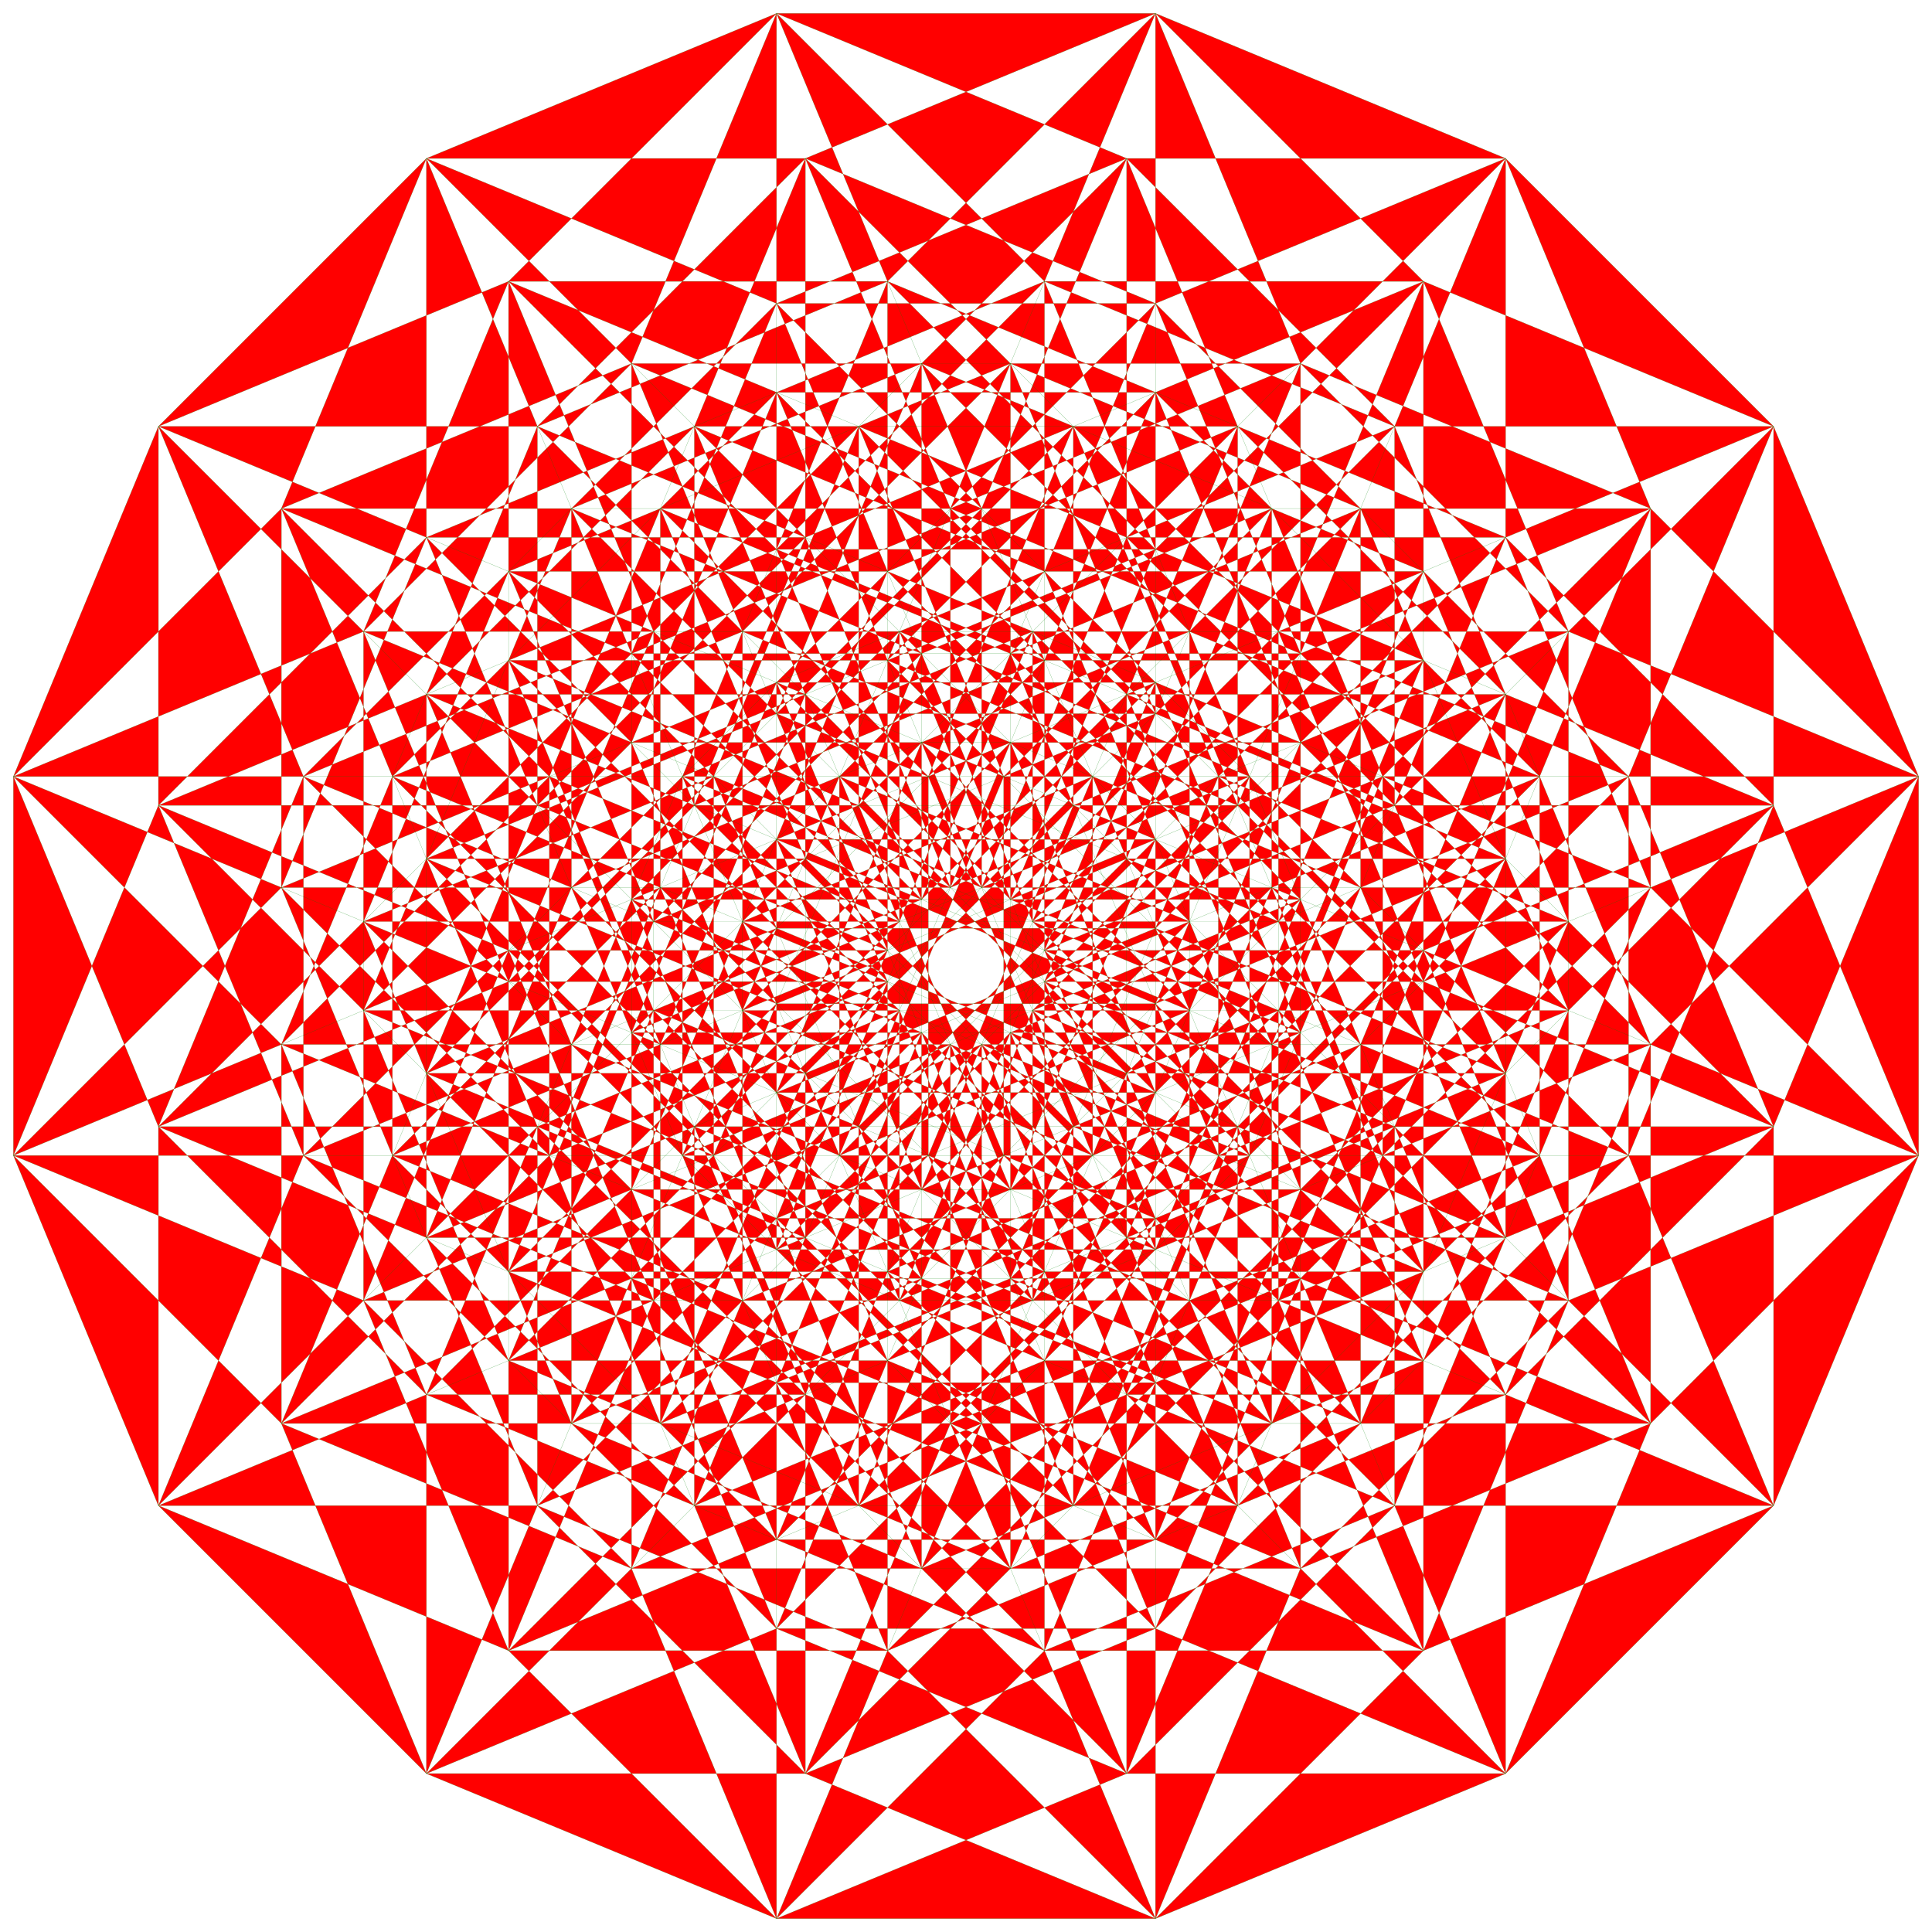<?xml version="1.0" standalone="no"?>
<svg width="12612.659" height="12612.659" version="1.1" xmlns="http://www.w3.org/2000/svg">
<polyline points="
7543.332 87.5
5069.327 87.5
3319.942 1836.885
3319.942 4310.889
5069.327 6060.275
7355.009 7007.035
5605.624 5257.65
3319.942 4310.889
4266.703 6596.571
6016.088 8345.956
8301.77 9292.717
6552.385 7543.332
4266.703 6596.571
4266.703 4122.567
6016.088 5871.952
8301.77 6818.713
6552.385 5069.327
4266.703 4122.567
3319.942 1836.885
5069.327 3586.27
5069.327 6060.275
6016.088 8345.956
6016.088 5871.952
5069.327 3586.27
7355.009 4533.031
7355.009 7007.035
8301.77 9292.717
8301.77 6818.713
7355.009 4533.031
5605.624 2783.646
5605.624 5257.65
6552.385 7543.332
6552.385 5069.327
5605.624 2783.646
3319.942 1836.885
2373.182 4122.567
2373.182 6596.571
4122.567 8345.956
6408.249 9292.717
4658.864 7543.332
2373.182 6596.571
3319.942 8882.253
5069.327 10631.638
7355.009 11578.399
5605.624 9829.014
3319.942 8882.253
3319.942 6408.249
5069.327 8157.634
7355.009 9104.394
5605.624 7355.009
3319.942 6408.249
2373.182 4122.567
4122.567 5871.952
4122.567 8345.956
5069.327 10631.638
5069.327 8157.634
4122.567 5871.952
6408.249 6818.713
6408.249 9292.717
7355.009 11578.399
7355.009 9104.394
6408.249 6818.713
4658.864 5069.327
4658.864 7543.332
5605.624 9829.014
5605.624 7355.009
4658.864 5069.327
2373.182 4122.567
4122.567 2373.182
4122.567 4847.186
5871.952 6596.571
8157.634 7543.332
6408.249 5793.946
4122.567 4847.186
5069.327 7132.868
6818.713 8882.253
9104.394 9829.014
7355.009 8079.628
5069.327 7132.868
5069.327 4658.864
6818.713 6408.249
9104.394 7355.009
7355.009 5605.624
5069.327 4658.864
4122.567 2373.182
5871.952 4122.567
5871.952 6596.571
6818.713 8882.253
6818.713 6408.249
5871.952 4122.567
8157.634 5069.327
8157.634 7543.332
9104.394 9829.014
9104.394 7355.009
8157.634 5069.327
6408.249 3319.942
6408.249 5793.946
7355.009 8079.628
7355.009 5605.624
6408.249 3319.942
4122.567 2373.182
5069.327 87.5
5069.327 2561.504
3319.942 4310.889
2373.182 6596.571
4122.567 4847.186
5069.327 2561.504
6818.713 4310.889
9104.394 5257.65
7355.009 3508.265
5069.327 2561.504
6016.088 4847.186
7765.473 6596.571
10051.155 7543.332
8301.77 5793.946
6016.088 4847.186
4266.703 6596.571
3319.942 8882.253
5069.327 7132.868
6016.088 4847.186
6016.088 2373.182
4266.703 4122.567
3319.942 6408.249
5069.327 4658.864
6016.088 2373.182
7765.473 4122.567
10051.155 5069.327
8301.77 3319.942
6016.088 2373.182
5069.327 87.5
6818.713 1836.885
5069.327 3586.27
4122.567 5871.952
5871.952 4122.567
6818.713 1836.885
6818.713 4310.889
5069.327 6060.275
4122.567 8345.956
5871.952 6596.571
6818.713 4310.889
7765.473 6596.571
6016.088 8345.956
5069.327 10631.638
6818.713 8882.253
7765.473 6596.571
7765.473 4122.567
6016.088 5871.952
5069.327 8157.634
6818.713 6408.249
7765.473 4122.567
6818.713 1836.885
9104.394 2783.646
7355.009 4533.031
6408.249 6818.713
8157.634 5069.327
9104.394 2783.646
9104.394 5257.65
7355.009 7007.035
6408.249 9292.717
8157.634 7543.332
9104.394 5257.65
10051.155 7543.332
8301.77 9292.717
7355.009 11578.399
9104.394 9829.014
10051.155 7543.332
10051.155 5069.327
8301.77 6818.713
7355.009 9104.394
9104.394 7355.009
10051.155 5069.327
9104.394 2783.646
7355.009 1034.26
5605.624 2783.646
4658.864 5069.327
6408.249 3319.942
7355.009 1034.26
7355.009 3508.265
5605.624 5257.65
4658.864 7543.332
6408.249 5793.946
7355.009 3508.265
8301.77 5793.946
6552.385 7543.332
5605.624 9829.014
7355.009 8079.628
8301.77 5793.946
8301.77 3319.942
6552.385 5069.327
5605.624 7355.009
7355.009 5605.624
8301.77 3319.942
7355.009 1034.26
5069.327 87.5
2783.646 1034.26
1034.26 2783.646
1034.26 5257.65
2783.646 7007.035
5069.327 7953.795
3319.942 6204.41
1034.26 5257.65
1981.021 7543.332
3730.406 9292.717
6016.088 10239.477
4266.703 8490.092
1981.021 7543.332
1981.021 5069.327
3730.406 6818.713
6016.088 7765.473
4266.703 6016.088
1981.021 5069.327
1034.26 2783.646
2783.646 4533.031
2783.646 7007.035
3730.406 9292.717
3730.406 6818.713
2783.646 4533.031
5069.327 5479.791
5069.327 7953.795
6016.088 10239.477
6016.088 7765.473
5069.327 5479.791
3319.942 3730.406
3319.942 6204.41
4266.703 8490.092
4266.703 6016.088
3319.942 3730.406
1034.26 2783.646
87.5 5069.327
87.5 7543.332
1836.885 9292.717
4122.567 10239.477
2373.182 8490.092
87.5 7543.332
1034.26 9829.014
2783.646 11578.399
5069.327 12525.159
3319.942 10775.774
1034.26 9829.014
1034.26 7355.009
2783.646 9104.394
5069.327 10051.155
3319.942 8301.77
1034.26 7355.009
87.5 5069.327
1836.885 6818.713
1836.885 9292.717
2783.646 11578.399
2783.646 9104.394
1836.885 6818.713
4122.567 7765.473
4122.567 10239.477
5069.327 12525.159
5069.327 10051.155
4122.567 7765.473
2373.182 6016.088
2373.182 8490.092
3319.942 10775.774
3319.942 8301.77
2373.182 6016.088
87.5 5069.327
1836.885 3319.942
1836.885 5793.946
3586.27 7543.332
5871.952 8490.092
4122.567 6740.707
1836.885 5793.946
2783.646 8079.628
4533.031 9829.014
6818.713 10775.774
5069.327 9026.389
2783.646 8079.628
2783.646 5605.624
4533.031 7355.009
6818.713 8301.77
5069.327 6552.385
2783.646 5605.624
1836.885 3319.942
3586.27 5069.327
3586.27 7543.332
4533.031 9829.014
4533.031 7355.009
3586.27 5069.327
5871.952 6016.088
5871.952 8490.092
6818.713 10775.774
6818.713 8301.77
5871.952 6016.088
4122.567 4266.703
4122.567 6740.707
5069.327 9026.389
5069.327 6552.385
4122.567 4266.703
1836.885 3319.942
2783.646 1034.26
2783.646 3508.265
1034.26 5257.65
87.5 7543.332
1836.885 5793.946
2783.646 3508.265
4533.031 5257.65
6818.713 6204.41
5069.327 4455.025
2783.646 3508.265
3730.406 5793.946
5479.791 7543.332
7765.473 8490.092
6016.088 6740.707
3730.406 5793.946
1981.021 7543.332
1034.26 9829.014
2783.646 8079.628
3730.406 5793.946
3730.406 3319.942
1981.021 5069.327
1034.26 7355.009
2783.646 5605.624
3730.406 3319.942
5479.791 5069.327
7765.473 6016.088
6016.088 4266.703
3730.406 3319.942
2783.646 1034.26
4533.031 2783.646
2783.646 4533.031
1836.885 6818.713
3586.27 5069.327
4533.031 2783.646
4533.031 5257.65
2783.646 7007.035
1836.885 9292.717
3586.27 7543.332
4533.031 5257.65
5479.791 7543.332
3730.406 9292.717
2783.646 11578.399
4533.031 9829.014
5479.791 7543.332
5479.791 5069.327
3730.406 6818.713
2783.646 9104.394
4533.031 7355.009
5479.791 5069.327
4533.031 2783.646
6818.713 3730.406
5069.327 5479.791
4122.567 7765.473
5871.952 6016.088
6818.713 3730.406
6818.713 6204.41
5069.327 7953.795
4122.567 10239.477
5871.952 8490.092
6818.713 6204.41
7765.473 8490.092
6016.088 10239.477
5069.327 12525.159
6818.713 10775.774
7765.473 8490.092
7765.473 6016.088
6016.088 7765.473
5069.327 10051.155
6818.713 8301.77
7765.473 6016.088
6818.713 3730.406
5069.327 1981.021
3319.942 3730.406
2373.182 6016.088
4122.567 4266.703
5069.327 1981.021
5069.327 4455.025
3319.942 6204.41
2373.182 8490.092
4122.567 6740.707
5069.327 4455.025
6016.088 6740.707
4266.703 8490.092
3319.942 10775.774
5069.327 9026.389
6016.088 6740.707
6016.088 4266.703
4266.703 6016.088
3319.942 8301.77
5069.327 6552.385
6016.088 4266.703
5069.327 1981.021
2783.646 1034.26
5257.65 1034.26
3508.265 2783.646
3508.265 5257.65
5257.65 7007.035
7543.332 7953.795
5793.946 6204.41
3508.265 5257.65
4455.025 7543.332
6204.41 9292.717
8490.092 10239.477
6740.707 8490.092
4455.025 7543.332
4455.025 5069.327
6204.41 6818.713
8490.092 7765.473
6740.707 6016.088
4455.025 5069.327
3508.265 2783.646
5257.65 4533.031
5257.65 7007.035
6204.41 9292.717
6204.41 6818.713
5257.65 4533.031
7543.332 5479.791
7543.332 7953.795
8490.092 10239.477
8490.092 7765.473
7543.332 5479.791
5793.946 3730.406
5793.946 6204.41
6740.707 8490.092
6740.707 6016.088
5793.946 3730.406
3508.265 2783.646
2561.504 5069.327
2561.504 7543.332
4310.889 9292.717
6596.571 10239.477
4847.186 8490.092
2561.504 7543.332
3508.265 9829.014
5257.65 11578.399
7543.332 12525.159
5793.946 10775.774
3508.265 9829.014
3508.265 7355.009
5257.65 9104.394
7543.332 10051.155
5793.946 8301.77
3508.265 7355.009
2561.504 5069.327
4310.889 6818.713
4310.889 9292.717
5257.65 11578.399
5257.65 9104.394
4310.889 6818.713
6596.571 7765.473
6596.571 10239.477
7543.332 12525.159
7543.332 10051.155
6596.571 7765.473
4847.186 6016.088
4847.186 8490.092
5793.946 10775.774
5793.946 8301.77
4847.186 6016.088
2561.504 5069.327
4310.889 3319.942
4310.889 5793.946
6060.275 7543.332
8345.956 8490.092
6596.571 6740.707
4310.889 5793.946
5257.65 8079.628
7007.035 9829.014
9292.717 10775.774
7543.332 9026.389
5257.65 8079.628
5257.65 5605.624
7007.035 7355.009
9292.717 8301.77
7543.332 6552.385
5257.65 5605.624
4310.889 3319.942
6060.275 5069.327
6060.275 7543.332
7007.035 9829.014
7007.035 7355.009
6060.275 5069.327
8345.956 6016.088
8345.956 8490.092
9292.717 10775.774
9292.717 8301.77
8345.956 6016.088
6596.571 4266.703
6596.571 6740.707
7543.332 9026.389
7543.332 6552.385
6596.571 4266.703
4310.889 3319.942
5257.65 1034.26
5257.65 3508.265
3508.265 5257.65
2561.504 7543.332
4310.889 5793.946
5257.65 3508.265
7007.035 5257.65
9292.717 6204.41
7543.332 4455.025
5257.65 3508.265
6204.41 5793.946
7953.795 7543.332
10239.477 8490.092
8490.092 6740.707
6204.41 5793.946
4455.025 7543.332
3508.265 9829.014
5257.65 8079.628
6204.41 5793.946
6204.41 3319.942
4455.025 5069.327
3508.265 7355.009
5257.65 5605.624
6204.41 3319.942
7953.795 5069.327
10239.477 6016.088
8490.092 4266.703
6204.41 3319.942
5257.65 1034.26
7007.035 2783.646
5257.65 4533.031
4310.889 6818.713
6060.275 5069.327
7007.035 2783.646
7007.035 5257.65
5257.65 7007.035
4310.889 9292.717
6060.275 7543.332
7007.035 5257.65
7953.795 7543.332
6204.41 9292.717
5257.65 11578.399
7007.035 9829.014
7953.795 7543.332
7953.795 5069.327
6204.41 6818.713
5257.65 9104.394
7007.035 7355.009
7953.795 5069.327
7007.035 2783.646
9292.717 3730.406
7543.332 5479.791
6596.571 7765.473
8345.956 6016.088
9292.717 3730.406
9292.717 6204.41
7543.332 7953.795
6596.571 10239.477
8345.956 8490.092
9292.717 6204.41
10239.477 8490.092
8490.092 10239.477
7543.332 12525.159
9292.717 10775.774
10239.477 8490.092
10239.477 6016.088
8490.092 7765.473
7543.332 10051.155
9292.717 8301.77
10239.477 6016.088
9292.717 3730.406
7543.332 1981.021
5793.946 3730.406
4847.186 6016.088
6596.571 4266.703
7543.332 1981.021
7543.332 4455.025
5793.946 6204.41
4847.186 8490.092
6596.571 6740.707
7543.332 4455.025
8490.092 6740.707
6740.707 8490.092
5793.946 10775.774
7543.332 9026.389
8490.092 6740.707
8490.092 4266.703
6740.707 6016.088
5793.946 8301.77
7543.332 6552.385
8490.092 4266.703
7543.332 1981.021
5257.65 1034.26
7543.332 87.5
5793.946 1836.885
3319.942 1836.885
1034.26 2783.646
3508.265 2783.646
5793.946 1836.885
5793.946 4310.889
7543.332 6060.275
9829.014 7007.035
8079.628 5257.65
5793.946 4310.889
6740.707 6596.571
8490.092 8345.956
10775.774 9292.717
9026.389 7543.332
6740.707 6596.571
6740.707 4122.567
8490.092 5871.952
10775.774 6818.713
9026.389 5069.327
6740.707 4122.567
5793.946 1836.885
7543.332 3586.27
7543.332 6060.275
8490.092 8345.956
8490.092 5871.952
7543.332 3586.27
9829.014 4533.031
9829.014 7007.035
10775.774 9292.717
10775.774 6818.713
9829.014 4533.031
8079.628 2783.646
8079.628 5257.65
9026.389 7543.332
9026.389 5069.327
8079.628 2783.646
5793.946 1836.885
4847.186 4122.567
4847.186 6596.571
6596.571 8345.956
8882.253 9292.717
7132.868 7543.332
4847.186 6596.571
5793.946 8882.253
7543.332 10631.638
9829.014 11578.399
8079.628 9829.014
5793.946 8882.253
5793.946 6408.249
7543.332 8157.634
9829.014 9104.394
8079.628 7355.009
5793.946 6408.249
4847.186 4122.567
6596.571 5871.952
6596.571 8345.956
7543.332 10631.638
7543.332 8157.634
6596.571 5871.952
8882.253 6818.713
8882.253 9292.717
9829.014 11578.399
9829.014 9104.394
8882.253 6818.713
7132.868 5069.327
7132.868 7543.332
8079.628 9829.014
8079.628 7355.009
7132.868 5069.327
4847.186 4122.567
2373.182 4122.567
87.5 5069.327
2561.504 5069.327
4847.186 4122.567
6596.571 2373.182
4122.567 2373.182
1836.885 3319.942
4310.889 3319.942
6596.571 2373.182
6596.571 4847.186
8345.956 6596.571
10631.638 7543.332
8882.253 5793.946
6596.571 4847.186
7543.332 7132.868
9292.717 8882.253
11578.399 9829.014
9829.014 8079.628
7543.332 7132.868
7543.332 4658.864
9292.717 6408.249
11578.399 7355.009
9829.014 5605.624
7543.332 4658.864
6596.571 2373.182
8345.956 4122.567
8345.956 6596.571
9292.717 8882.253
9292.717 6408.249
8345.956 4122.567
10631.638 5069.327
10631.638 7543.332
11578.399 9829.014
11578.399 7355.009
10631.638 5069.327
8882.253 3319.942
8882.253 5793.946
9829.014 8079.628
9829.014 5605.624
8882.253 3319.942
6596.571 2373.182
7543.332 87.5
7543.332 2561.504
5069.327 2561.504
2783.646 3508.265
5257.65 3508.265
7543.332 2561.504
5793.946 4310.889
3319.942 4310.889
1034.26 5257.65
3508.265 5257.65
5793.946 4310.889
4847.186 6596.571
2373.182 6596.571
87.5 7543.332
2561.504 7543.332
4847.186 6596.571
6596.571 4847.186
4122.567 4847.186
1836.885 5793.946
4310.889 5793.946
6596.571 4847.186
7543.332 2561.504
9292.717 4310.889
11578.399 5257.65
9829.014 3508.265
7543.332 2561.504
8490.092 4847.186
10239.477 6596.571
12525.159 7543.332
10775.774 5793.946
8490.092 4847.186
6016.088 4847.186
3730.406 5793.946
6204.41 5793.946
8490.092 4847.186
6740.707 6596.571
4266.703 6596.571
1981.021 7543.332
4455.025 7543.332
6740.707 6596.571
5793.946 8882.253
3319.942 8882.253
1034.26 9829.014
3508.265 9829.014
5793.946 8882.253
7543.332 7132.868
5069.327 7132.868
2783.646 8079.628
5257.65 8079.628
7543.332 7132.868
8490.092 4847.186
8490.092 2373.182
6016.088 2373.182
3730.406 3319.942
6204.41 3319.942
8490.092 2373.182
6740.707 4122.567
4266.703 4122.567
1981.021 5069.327
4455.025 5069.327
6740.707 4122.567
5793.946 6408.249
3319.942 6408.249
1034.26 7355.009
3508.265 7355.009
5793.946 6408.249
7543.332 4658.864
5069.327 4658.864
2783.646 5605.624
5257.65 5605.624
7543.332 4658.864
8490.092 2373.182
10239.477 4122.567
12525.159 5069.327
10775.774 3319.942
8490.092 2373.182
7543.332 87.5
9292.717 1836.885
6818.713 1836.885
4533.031 2783.646
7007.035 2783.646
9292.717 1836.885
7543.332 3586.27
5069.327 3586.27
2783.646 4533.031
5257.65 4533.031
7543.332 3586.27
6596.571 5871.952
4122.567 5871.952
1836.885 6818.713
4310.889 6818.713
6596.571 5871.952
8345.956 4122.567
5871.952 4122.567
3586.27 5069.327
6060.275 5069.327
8345.956 4122.567
9292.717 1836.885
9292.717 4310.889
6818.713 4310.889
4533.031 5257.65
7007.035 5257.65
9292.717 4310.889
7543.332 6060.275
5069.327 6060.275
2783.646 7007.035
5257.65 7007.035
7543.332 6060.275
6596.571 8345.956
4122.567 8345.956
1836.885 9292.717
4310.889 9292.717
6596.571 8345.956
8345.956 6596.571
5871.952 6596.571
3586.27 7543.332
6060.275 7543.332
8345.956 6596.571
9292.717 4310.889
10239.477 6596.571
7765.473 6596.571
5479.791 7543.332
7953.795 7543.332
10239.477 6596.571
8490.092 8345.956
6016.088 8345.956
3730.406 9292.717
6204.41 9292.717
8490.092 8345.956
7543.332 10631.638
5069.327 10631.638
2783.646 11578.399
5257.65 11578.399
7543.332 10631.638
9292.717 8882.253
6818.713 8882.253
4533.031 9829.014
7007.035 9829.014
9292.717 8882.253
10239.477 6596.571
10239.477 4122.567
7765.473 4122.567
5479.791 5069.327
7953.795 5069.327
10239.477 4122.567
8490.092 5871.952
6016.088 5871.952
3730.406 6818.713
6204.41 6818.713
8490.092 5871.952
7543.332 8157.634
5069.327 8157.634
2783.646 9104.394
5257.65 9104.394
7543.332 8157.634
9292.717 6408.249
6818.713 6408.249
4533.031 7355.009
7007.035 7355.009
9292.717 6408.249
10239.477 4122.567
9292.717 1836.885
11578.399 2783.646
9104.394 2783.646
6818.713 3730.406
9292.717 3730.406
11578.399 2783.646
9829.014 4533.031
7355.009 4533.031
5069.327 5479.791
7543.332 5479.791
9829.014 4533.031
8882.253 6818.713
6408.249 6818.713
4122.567 7765.473
6596.571 7765.473
8882.253 6818.713
10631.638 5069.327
8157.634 5069.327
5871.952 6016.088
8345.956 6016.088
10631.638 5069.327
11578.399 2783.646
11578.399 5257.65
9104.394 5257.65
6818.713 6204.41
9292.717 6204.41
11578.399 5257.65
9829.014 7007.035
7355.009 7007.035
5069.327 7953.795
7543.332 7953.795
9829.014 7007.035
8882.253 9292.717
6408.249 9292.717
4122.567 10239.477
6596.571 10239.477
8882.253 9292.717
10631.638 7543.332
8157.634 7543.332
5871.952 8490.092
8345.956 8490.092
10631.638 7543.332
11578.399 5257.65
12525.159 7543.332
10051.155 7543.332
7765.473 8490.092
10239.477 8490.092
12525.159 7543.332
10775.774 9292.717
8301.77 9292.717
6016.088 10239.477
8490.092 10239.477
10775.774 9292.717
9829.014 11578.399
7355.009 11578.399
5069.327 12525.159
7543.332 12525.159
9829.014 11578.399
11578.399 9829.014
9104.394 9829.014
6818.713 10775.774
9292.717 10775.774
11578.399 9829.014
12525.159 7543.332
12525.159 5069.327
10051.155 5069.327
7765.473 6016.088
10239.477 6016.088
12525.159 5069.327
10775.774 6818.713
8301.77 6818.713
6016.088 7765.473
8490.092 7765.473
10775.774 6818.713
9829.014 9104.394
7355.009 9104.394
5069.327 10051.155
7543.332 10051.155
9829.014 9104.394
11578.399 7355.009
9104.394 7355.009
6818.713 8301.77
9292.717 8301.77
11578.399 7355.009
12525.159 5069.327
11578.399 2783.646
9829.014 1034.26
7355.009 1034.26
5069.327 1981.021
7543.332 1981.021
9829.014 1034.26
8079.628 2783.646
5605.624 2783.646
3319.942 3730.406
5793.946 3730.406
8079.628 2783.646
7132.868 5069.327
4658.864 5069.327
2373.182 6016.088
4847.186 6016.088
7132.868 5069.327
8882.253 3319.942
6408.249 3319.942
4122.567 4266.703
6596.571 4266.703
8882.253 3319.942
9829.014 1034.26
9829.014 3508.265
7355.009 3508.265
5069.327 4455.025
7543.332 4455.025
9829.014 3508.265
8079.628 5257.65
5605.624 5257.65
3319.942 6204.41
5793.946 6204.41
8079.628 5257.65
7132.868 7543.332
4658.864 7543.332
2373.182 8490.092
4847.186 8490.092
7132.868 7543.332
8882.253 5793.946
6408.249 5793.946
4122.567 6740.707
6596.571 6740.707
8882.253 5793.946
9829.014 3508.265
10775.774 5793.946
8301.77 5793.946
6016.088 6740.707
8490.092 6740.707
10775.774 5793.946
9026.389 7543.332
6552.385 7543.332
4266.703 8490.092
6740.707 8490.092
9026.389 7543.332
8079.628 9829.014
5605.624 9829.014
3319.942 10775.774
5793.946 10775.774
8079.628 9829.014
9829.014 8079.628
7355.009 8079.628
5069.327 9026.389
7543.332 9026.389
9829.014 8079.628
10775.774 5793.946
10775.774 3319.942
8301.77 3319.942
6016.088 4266.703
8490.092 4266.703
10775.774 3319.942
9026.389 5069.327
6552.385 5069.327
4266.703 6016.088
6740.707 6016.088
9026.389 5069.327
8079.628 7355.009
5605.624 7355.009
3319.942 8301.77
5793.946 8301.77
8079.628 7355.009
9829.014 5605.624
7355.009 5605.624
5069.327 6552.385
7543.332 6552.385
9829.014 5605.624
10775.774 3319.942
9829.014 1034.26
7543.332 87.5
"
stroke="green"
id="polyline2"
style="fill:#ff0000;fill-opacity:1;fill-rule:evenodd"
/>
</svg>
